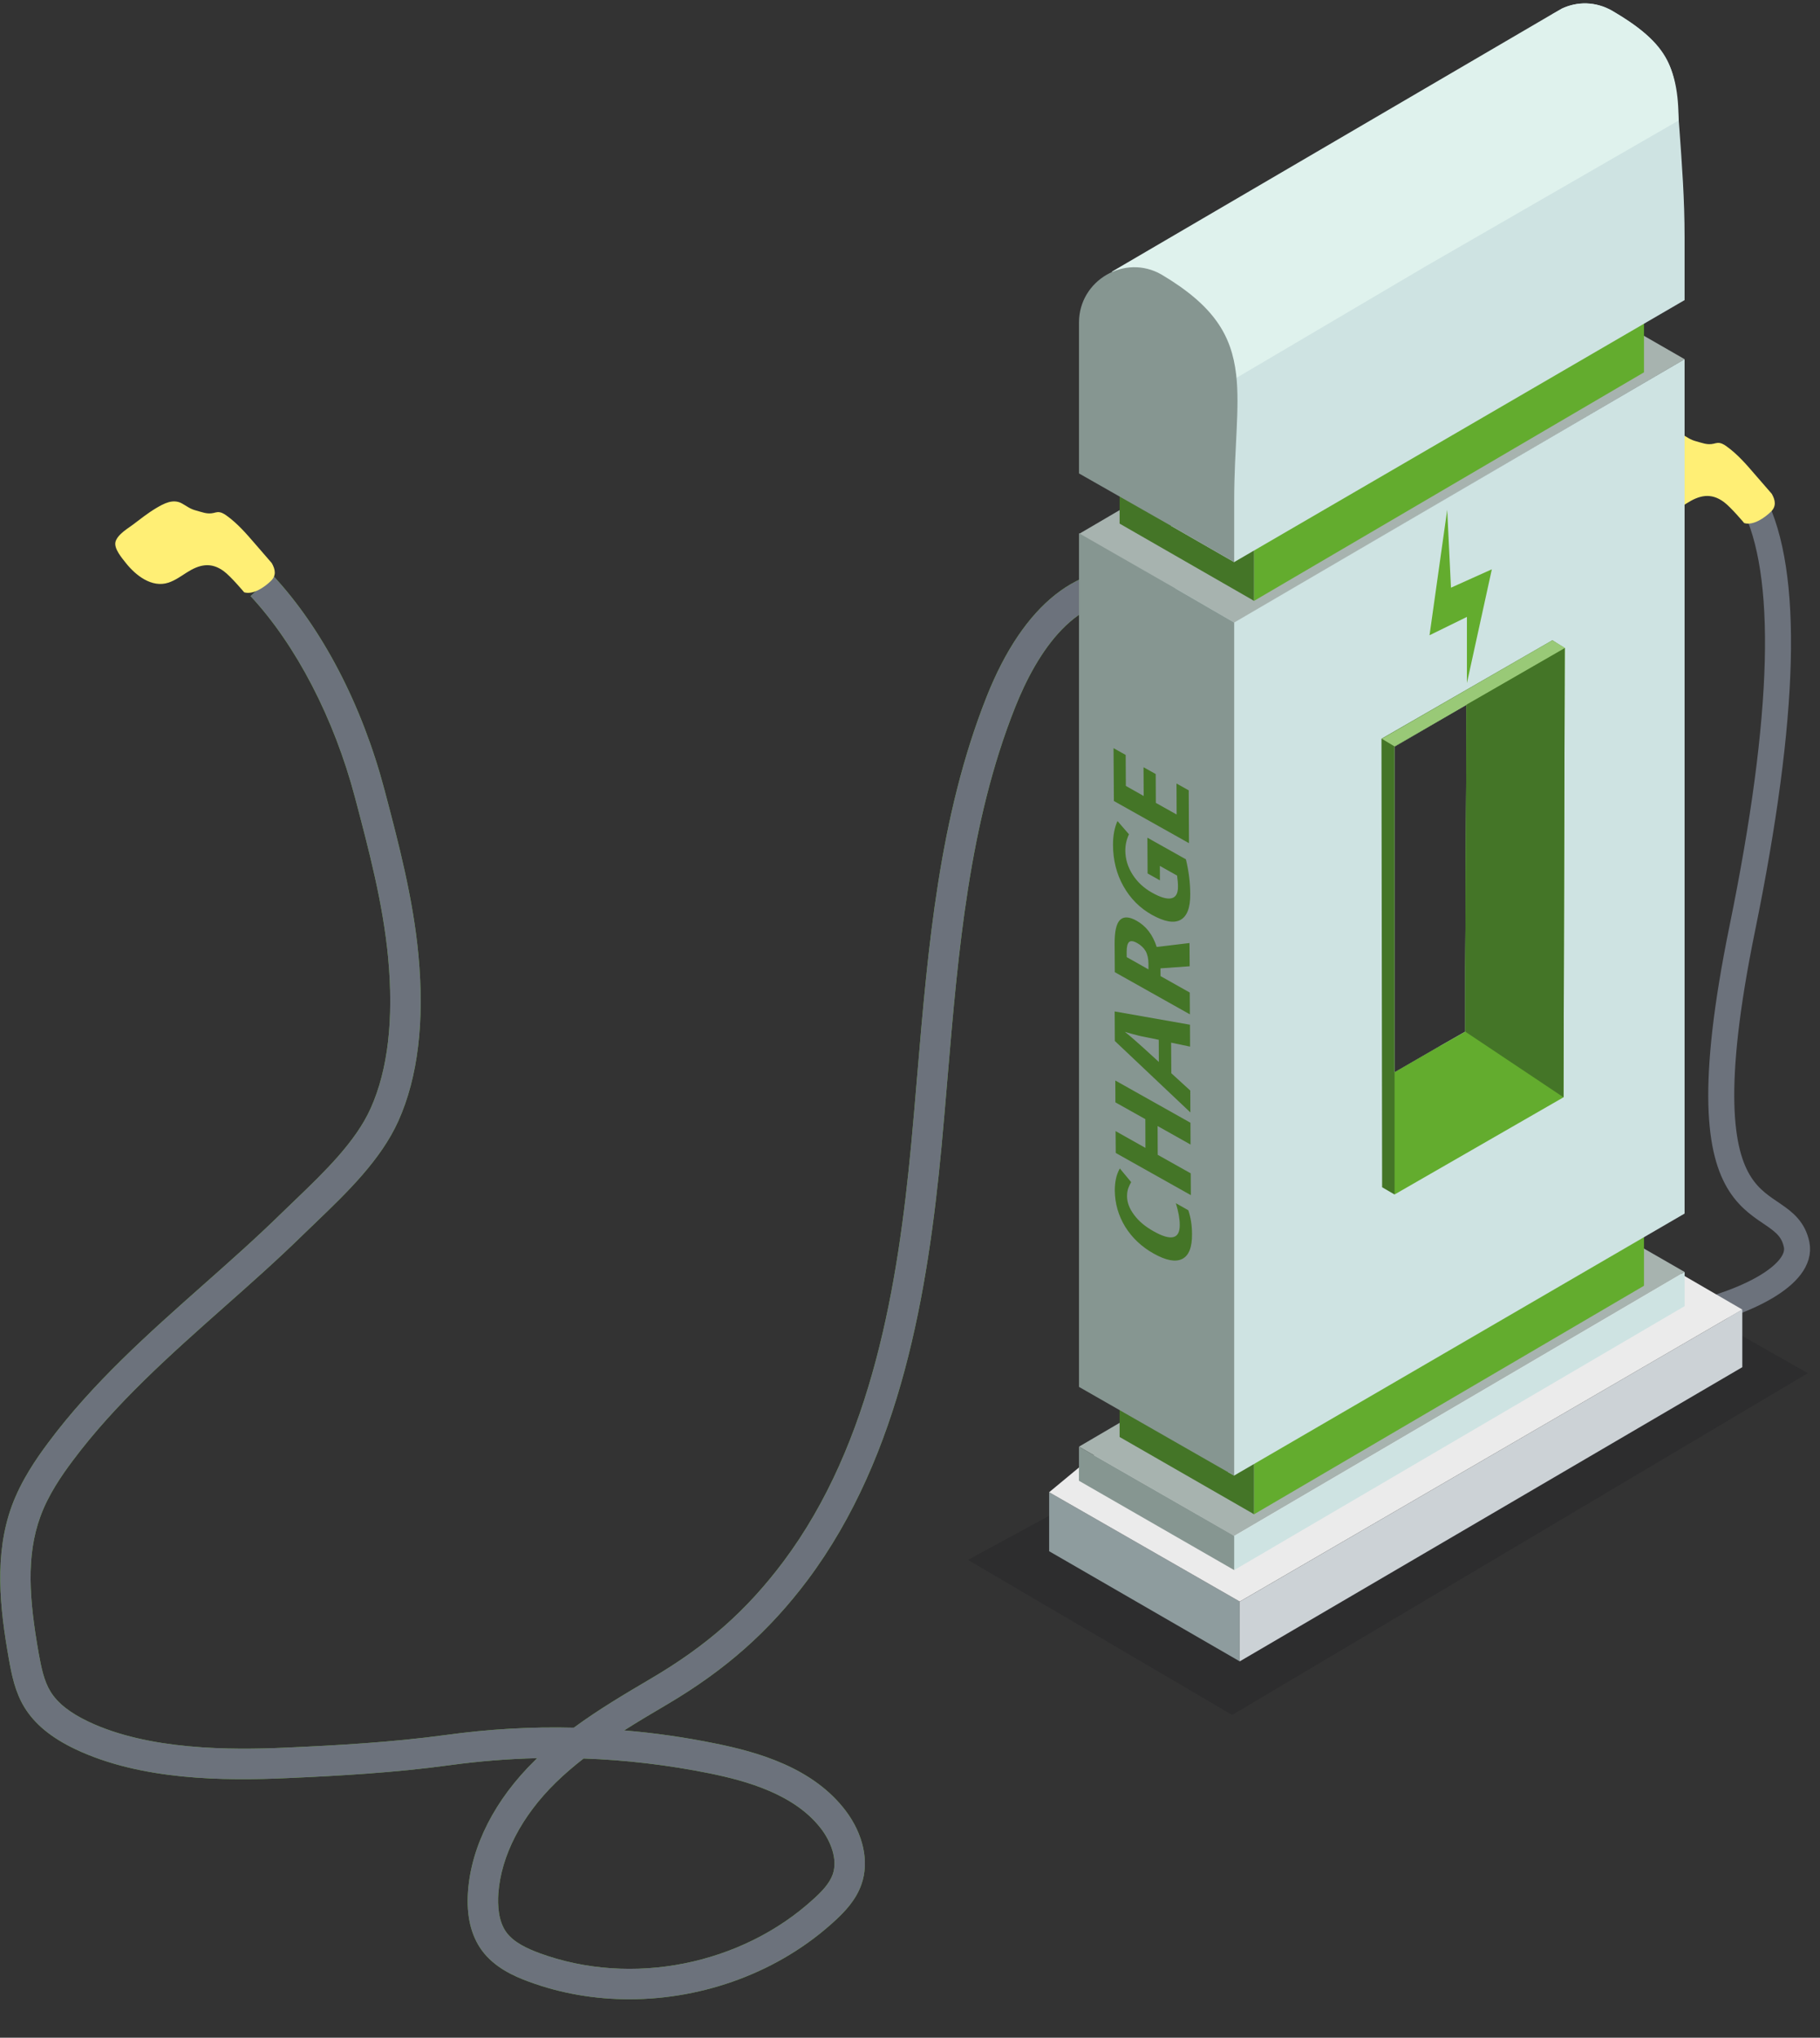 <?xml version="1.0" encoding="UTF-8"?>
<svg width="42px" height="47px" viewBox="0 0 42 47" version="1.1" xmlns="http://www.w3.org/2000/svg" xmlns:xlink="http://www.w3.org/1999/xlink">
    
    <rect x="0" y="0" width="42" height="47" fill="#333333" stroke="none"/>
    
    <defs>
        <path d="M15.106,29.335 C14.219,29.515 13.122,29.824 12.514,30.622 C12.306,30.897 12.128,31.315 12.251,31.666 C12.326,31.88 12.51,32.068 12.683,32.225 C14.349,33.757 16.894,34.264 19.019,33.484 C19.281,33.386 19.606,33.245 19.782,33.004 C19.97,32.748 19.986,32.376 19.968,32.111 C19.904,31.233 19.432,30.322 18.638,29.546 C18.436,29.35 18.222,29.167 18,28.995 C17.027,29.029 16.062,29.143 15.106,29.335 Z M12.208,32.744 C11.973,32.529 11.715,32.26 11.589,31.899 C11.405,31.377 11.543,30.74 11.955,30.196 C12.705,29.21 13.959,28.85 14.968,28.647 C15.662,28.506 16.361,28.405 17.064,28.347 C16.742,28.142 16.414,27.948 16.091,27.758 C14.729,26.957 13.724,26.068 12.829,24.876 C10.666,21.985 10.054,18.201 9.74,14.88 C9.69,14.342 9.644,13.8 9.599,13.259 C9.356,10.391 9.106,7.425 8.044,4.755 C7.541,3.49 6.624,2.036 5.157,2.296 C3.556,2.579 1.734,3.337 0.405,4.275 L0,3.699 C1.431,2.691 3.313,1.908 5.036,1.603 C6.54,1.336 7.848,2.363 8.696,4.495 C9.797,7.263 10.051,10.28 10.298,13.199 C10.343,13.74 10.389,14.278 10.439,14.816 C10.743,18.037 11.331,21.704 13.39,24.453 C14.238,25.582 15.152,26.39 16.446,27.151 C17.043,27.503 17.653,27.862 18.226,28.284 C19.209,28.259 20.198,28.317 21.184,28.453 C22.425,28.621 23.688,28.692 24.866,28.744 C26.158,28.803 28.041,28.801 29.422,28.147 C29.853,27.943 30.142,27.715 30.305,27.447 C30.453,27.203 30.515,26.901 30.577,26.558 C30.793,25.329 30.869,24.326 30.536,23.414 C30.354,22.913 30.044,22.466 29.794,22.132 C28.81,20.812 27.542,19.687 26.314,18.598 C25.703,18.058 25.07,17.497 24.474,16.914 L24.158,16.61 C23.463,15.942 22.676,15.186 22.273,14.286 C21.823,13.283 21.668,11.995 21.812,10.461 C21.934,9.156 22.27,7.882 22.596,6.649 C23.115,4.69 24.029,2.934 25.172,1.705 L25.686,2.184 C24.636,3.313 23.757,5.007 23.276,6.829 C22.957,8.035 22.628,9.278 22.511,10.526 C22.379,11.938 22.514,13.107 22.914,13.998 C23.26,14.772 23.996,15.478 24.644,16.101 L24.966,16.411 C25.548,16.981 26.174,17.536 26.78,18.072 C28.033,19.183 29.33,20.332 30.356,21.711 C30.634,22.083 30.98,22.585 31.196,23.171 C31.605,24.292 31.472,25.52 31.267,26.681 C31.197,27.08 31.117,27.466 30.904,27.814 C30.668,28.201 30.281,28.519 29.721,28.784 C28.216,29.495 26.318,29.515 24.835,29.447 C23.64,29.394 22.359,29.323 21.089,29.149 C20.417,29.057 19.744,29.004 19.072,28.987 C19.09,29.006 19.11,29.024 19.128,29.043 C20.045,29.94 20.592,31.011 20.668,32.061 C20.708,32.619 20.6,33.076 20.348,33.421 C20.06,33.813 19.616,34.014 19.26,34.144 C18.52,34.417 17.734,34.548 16.946,34.548 C15.218,34.548 13.483,33.916 12.208,32.744 Z" id="path-1"></path>
    </defs>
    <g id="能源云系统V1.0" stroke="none" stroke-width="1" fill="none" fill-rule="evenodd">
        <g id="1.站控系统（站点）首页" transform="translate(-699, -615)">
            <g id="content" transform="translate(440, 336)">
                <g id="左边车" transform="translate(259.498, 273.535) scale(-1, 1) translate(-259.498, -273.535) translate(43.996, 147.386)">
                    <g id="车桩3" transform="translate(174.283, 98.963)">
                        <g id="img_充电终端1_def" transform="translate(0, 32.729)">
                            <g id="充电枪2" transform="translate(3.44, 20.178) scale(-1, 1) translate(-3.44, -20.178) translate(0.246, 9.89)">
                                <path d="M5.379,1.61 C6.215,3.243 6.13,6.523 5.123,11.449 C3.613,18.838 6.086,17.351 6.377,18.736 C6.667,20.12 1.173,21.419 0,19.876" id="路径-2" stroke="#6C727C" stroke-width="0.6"></path>
                                <g id="充电线备份" transform="translate(4.033, 1.055) scale(-1, 1) translate(-4.033, -1.055) translate(2.192, 0)" fill="#FFEF75">
                                    <path d="M3.554,0.75 C3.614,0.808 3.662,0.871 3.677,0.939 C3.712,1.093 3.528,1.305 3.438,1.419 C3.212,1.704 2.839,2.002 2.451,1.873 C2.301,1.822 2.171,1.73 2.038,1.644 C1.745,1.456 1.477,1.388 1.175,1.611 C1.01,1.733 0.706,2.097 0.706,2.097 C0.493,2.159 0.234,1.973 0.094,1.839 C-0.038,1.714 -0.016,1.572 0.07,1.422 C0.07,1.422 0.326,1.127 0.453,0.981 C0.659,0.741 0.862,0.506 1.12,0.322 C1.179,0.28 1.246,0.243 1.318,0.247 C1.35,0.249 1.379,0.259 1.41,0.266 C1.563,0.301 1.675,0.247 1.817,0.21 C1.95,0.175 2.017,0.119 2.137,0.05 C2.345,-0.069 2.558,0.048 2.741,0.156 C2.931,0.27 3.102,0.407 3.28,0.54 C3.356,0.597 3.468,0.667 3.554,0.75" id="Fill-288"></path>
                                </g>
                            </g>
                            <g id="充电枪1" transform="translate(10.249, 11.487)">
                                <g id="Fill-178">
                                    <use fill="#63AC2E" xlink:href="#path-1"></use>
                                    <use fill="#6C727C" xlink:href="#path-1"></use>
                                </g>
                                <path d="M28.681,0.75 C28.741,0.808 28.789,0.871 28.804,0.939 C28.838,1.093 28.655,1.305 28.565,1.419 C28.339,1.704 27.966,2.002 27.578,1.873 C27.428,1.822 27.298,1.73 27.165,1.644 C26.872,1.456 26.603,1.388 26.302,1.611 C26.137,1.733 25.833,2.097 25.833,2.097 C25.62,2.159 25.36,1.973 25.221,1.839 C25.088,1.714 25.111,1.572 25.197,1.422 C25.197,1.422 25.453,1.127 25.579,0.981 C25.786,0.741 25.989,0.506 26.247,0.322 C26.306,0.28 26.373,0.243 26.445,0.247 C26.477,0.249 26.506,0.259 26.537,0.266 C26.69,0.301 26.802,0.247 26.944,0.21 C27.077,0.175 27.144,0.119 27.264,0.05 C27.472,-0.069 27.685,0.048 27.867,0.156 C28.058,0.27 28.229,0.407 28.406,0.54 C28.483,0.597 28.595,0.667 28.681,0.75" id="Fill-288" fill="#FFEF75"></path>
                            </g>
                            <polygon id="投影" fill="#232327" opacity="0.4" points="19.378 35.901 5.594 28.413 6.69660378e-13 31.595 13.282 39.477"></polygon>
                            <g id="充电桩" transform="translate(9.508, 19.121) scale(-1, 1) translate(-9.508, -19.121) translate(1.51, 0)">
                                <polygon id="Fill-180" fill="#CCD2D6" points="15.996 31.456 15.996 30.127 4.399 36.863 4.399 38.241"></polygon>
                                <polygon id="Fill-182" fill="#8E9C9E" points="4.399 36.862 0 34.34 0 35.701 4.399 38.242"></polygon>
                                <polygon id="Fill-184" fill="#EBEBEB" points="15.996 30.127 4.399 36.862 0 34.34 9.581 26.402"></polygon>
                                <polygon id="Fill-186" fill="#A7B3AF" points="4.27 35.349 14.665 29.26 11.083 27.2 0.689 33.289 4.224 35.319"></polygon>
                                <polygon id="Fill-188" fill="#A7B3AF" points="4.27 14.296 14.665 8.207 11.083 6.148 0.689 12.237 4.224 14.265"></polygon>
                                <polygon id="Fill-190" fill="#63AC2E" points="13.727 28.411 13.727 29.578 4.727 34.85 4.727 33.643"></polygon>
                                <polygon id="Fill-192" fill="#447527" points="4.726 33.644 4.726 34.85 4.687 34.824 1.626 33.066 1.626 31.873 4.608 33.578"></polygon>
                                <polygon id="Fill-194" fill="#CEE3E2" points="4.27 35.349 14.665 29.26 14.665 30.048 4.27 36.136 4.224 35.319"></polygon>
                                <path d="M9.603,22.217 L9.603,23.716 L9.044,24.035 L7.971,24.655 L7.971,17.144 L9.634,16.174 L9.603,22.217 Z M4.27,14.281 L2.91,13.493 L4.133,33.879 L4.27,33.955 L14.664,27.913 L14.664,8.207 L4.27,14.281 Z" id="Fill-196" fill="#CEE3E2"></path>
                                <polygon id="Fill-198" fill="#869691" points="4.224 35.318 4.27 35.348 4.27 36.136 0.688 34.076 0.688 33.289"></polygon>
                                <polygon id="Fill-200" fill="#869691" points="2.91 13.493 4.27 14.281 4.27 33.955 4.133 33.88 0.689 31.911 0.689 12.221"></polygon>
                                <g id="英文字母" transform="translate(1.474, 17.178)" fill="#447527">
                                    <path d="M0.324,10.337 C0.324,10.481 0.38,10.624 0.488,10.767 C0.597,10.914 0.748,11.039 0.941,11.146 C1.342,11.372 1.543,11.321 1.54,10.996 C1.54,10.852 1.509,10.686 1.45,10.496 L1.737,10.658 C1.794,10.823 1.823,11.007 1.823,11.211 C1.826,11.516 1.749,11.707 1.594,11.783 C1.44,11.858 1.223,11.817 0.941,11.659 C0.66,11.503 0.44,11.294 0.281,11.039 C0.124,10.781 0.044,10.503 0.041,10.203 C0.041,10.106 0.05,10.016 0.067,9.936 C0.083,9.854 0.114,9.774 0.157,9.694 L0.419,10.01 C0.394,10.05 0.373,10.096 0.353,10.148 C0.333,10.2 0.324,10.263 0.324,10.337" id="Fill-202"></path>
                                    <polygon id="Fill-204" points="1.787 8.64 1.789 9.143 1.029 8.716 1.032 9.38 1.793 9.807 1.796 10.31 0.063 9.337 0.059 8.833 0.748 9.22 0.746 8.557 0.055 8.17 0.053 7.666"></polygon>
                                    <path d="M1.056,6.727 L0.653,6.645 C0.63,6.64 0.568,6.626 0.47,6.599 C0.371,6.574 0.305,6.555 0.273,6.543 C0.341,6.597 0.416,6.66 0.497,6.731 C0.579,6.801 0.766,6.97 1.058,7.238 L1.056,6.727 Z M1.778,6.884 L1.341,6.793 L1.345,7.498 L1.783,7.898 L1.785,8.402 L0.042,6.754 L0.038,6.073 L1.776,6.379 L1.778,6.884 Z" id="Fill-206"></path>
                                    <path d="M0.818,5.103 L0.818,4.974 C0.817,4.855 0.796,4.759 0.753,4.682 C0.709,4.606 0.645,4.545 0.56,4.497 C0.47,4.446 0.407,4.439 0.37,4.472 C0.334,4.507 0.315,4.58 0.315,4.696 L0.316,4.82 L0.818,5.103 Z M1.097,5.258 L1.771,5.637 L1.774,6.14 L0.041,5.167 L0.037,4.509 C0.036,4.229 0.076,4.049 0.16,3.964 C0.245,3.88 0.373,3.884 0.546,3.982 C0.766,4.106 0.919,4.307 1.008,4.586 L1.765,4.495 L1.769,5.031 L1.095,5.079 L1.097,5.258 Z" id="Fill-208"></path>
                                    <path d="M0.798,2.89 L0.793,2.065 L1.682,2.564 C1.748,2.833 1.781,3.101 1.782,3.365 C1.785,3.678 1.71,3.877 1.557,3.961 C1.404,4.045 1.184,4.004 0.895,3.843 C0.617,3.687 0.399,3.467 0.24,3.184 C0.081,2.901 0.002,2.585 3.18294884e-05,2.237 C-0.001,2.021 0.033,1.836 0.103,1.681 L0.368,1.987 C0.311,2.108 0.283,2.236 0.284,2.368 C0.286,2.559 0.341,2.742 0.45,2.914 C0.561,3.087 0.71,3.227 0.9,3.333 C1.093,3.442 1.243,3.486 1.346,3.463 C1.449,3.44 1.5,3.352 1.499,3.197 C1.499,3.117 1.492,3.032 1.478,2.939 L1.081,2.716 L1.082,3.049 L0.798,2.89 Z" id="Fill-210"></path>
                                    <polygon id="Fill-212" points="1.747 0.973 1.753 2.192 0.02 1.219 0.012 0 0.292 0.157 0.296 0.871 0.708 1.104 0.704 0.44 0.985 0.597 0.988 1.262 1.468 1.531 1.465 0.816"></polygon>
                                </g>
                                <polygon id="Fill-214" fill="#63AC2E" points="13.727 7.343 13.727 8.51 4.727 13.782 4.727 12.576"></polygon>
                                <polygon id="Fill-216" fill="#447527" points="4.726 12.576 4.726 13.783 4.687 13.757 1.626 11.999 1.626 10.805 4.608 12.511"></polygon>
                                <path d="M14.664,5.391 L14.664,6.844 L4.269,12.887 L2.819,12.054 L2.714,10.268 L4.315,8.557 L11.084,1.271 C11.084,0.832 11.31,0.468 11.628,0.241 L11.838,0.12 C12.187,-0.047 12.609,-0.047 12.987,0.165 C14.513,1.059 14.438,1.619 14.543,2.876 C14.604,3.725 14.664,4.512 14.664,5.391" id="Fill-218" fill="#CEE3E2"></path>
                                <path d="M14.525,2.702 L8.685,6.067 L2.995,9.42 L1.447,6.188 L11.621,0.24 L11.834,0.118 C12.186,-0.045 12.605,-0.049 12.989,0.172 C14.184,0.861 14.525,1.441 14.525,2.702" id="Fill-220" fill="#DFF2ED"></path>
                                <path d="M4.27,11.479 L4.27,12.888 L2.82,12.054 L0.689,10.842 L0.689,7.359 C0.689,6.39 1.747,5.769 2.592,6.254 C3.817,6.981 4.209,7.663 4.315,8.556 C4.406,9.329 4.27,10.253 4.27,11.479" id="Fill-222" fill="#869691"></path>
                                <polygon id="Fill-224" fill="#447527" points="9.603 22.217 9.634 16.174 7.971 17.144 7.971 24.655 9.044 24.035 7.971 27.473 7.684 27.306 7.669 16.961 11.613 14.69 11.899 14.871"></polygon>
                                <polygon id="Fill-226" fill="#63AC2E" points="11.899 14.872 11.87 25.231 7.971 27.473 7.971 24.656 9.044 24.035 9.603 23.717 9.603 22.218 9.633 16.175"></polygon>
                                <polygon id="Fill-228" fill="#99C977" points="7.677 16.962 7.971 17.138 11.907 14.867 11.613 14.691"></polygon>
                                <polygon id="Fill-230" fill="#447527" points="11.899 14.872 11.87 25.231 9.603 23.717 9.603 22.218 9.633 16.175"></polygon>
                                <polygon id="Fill-290" fill="#63AC2E" points="9.186 11.681 8.778 14.574 9.641 14.151 9.641 15.677 10.216 13.053 9.273 13.477"></polygon>
                            </g>
                        </g>
                    </g>
                </g>
            </g>
        </g>
    </g>
</svg>